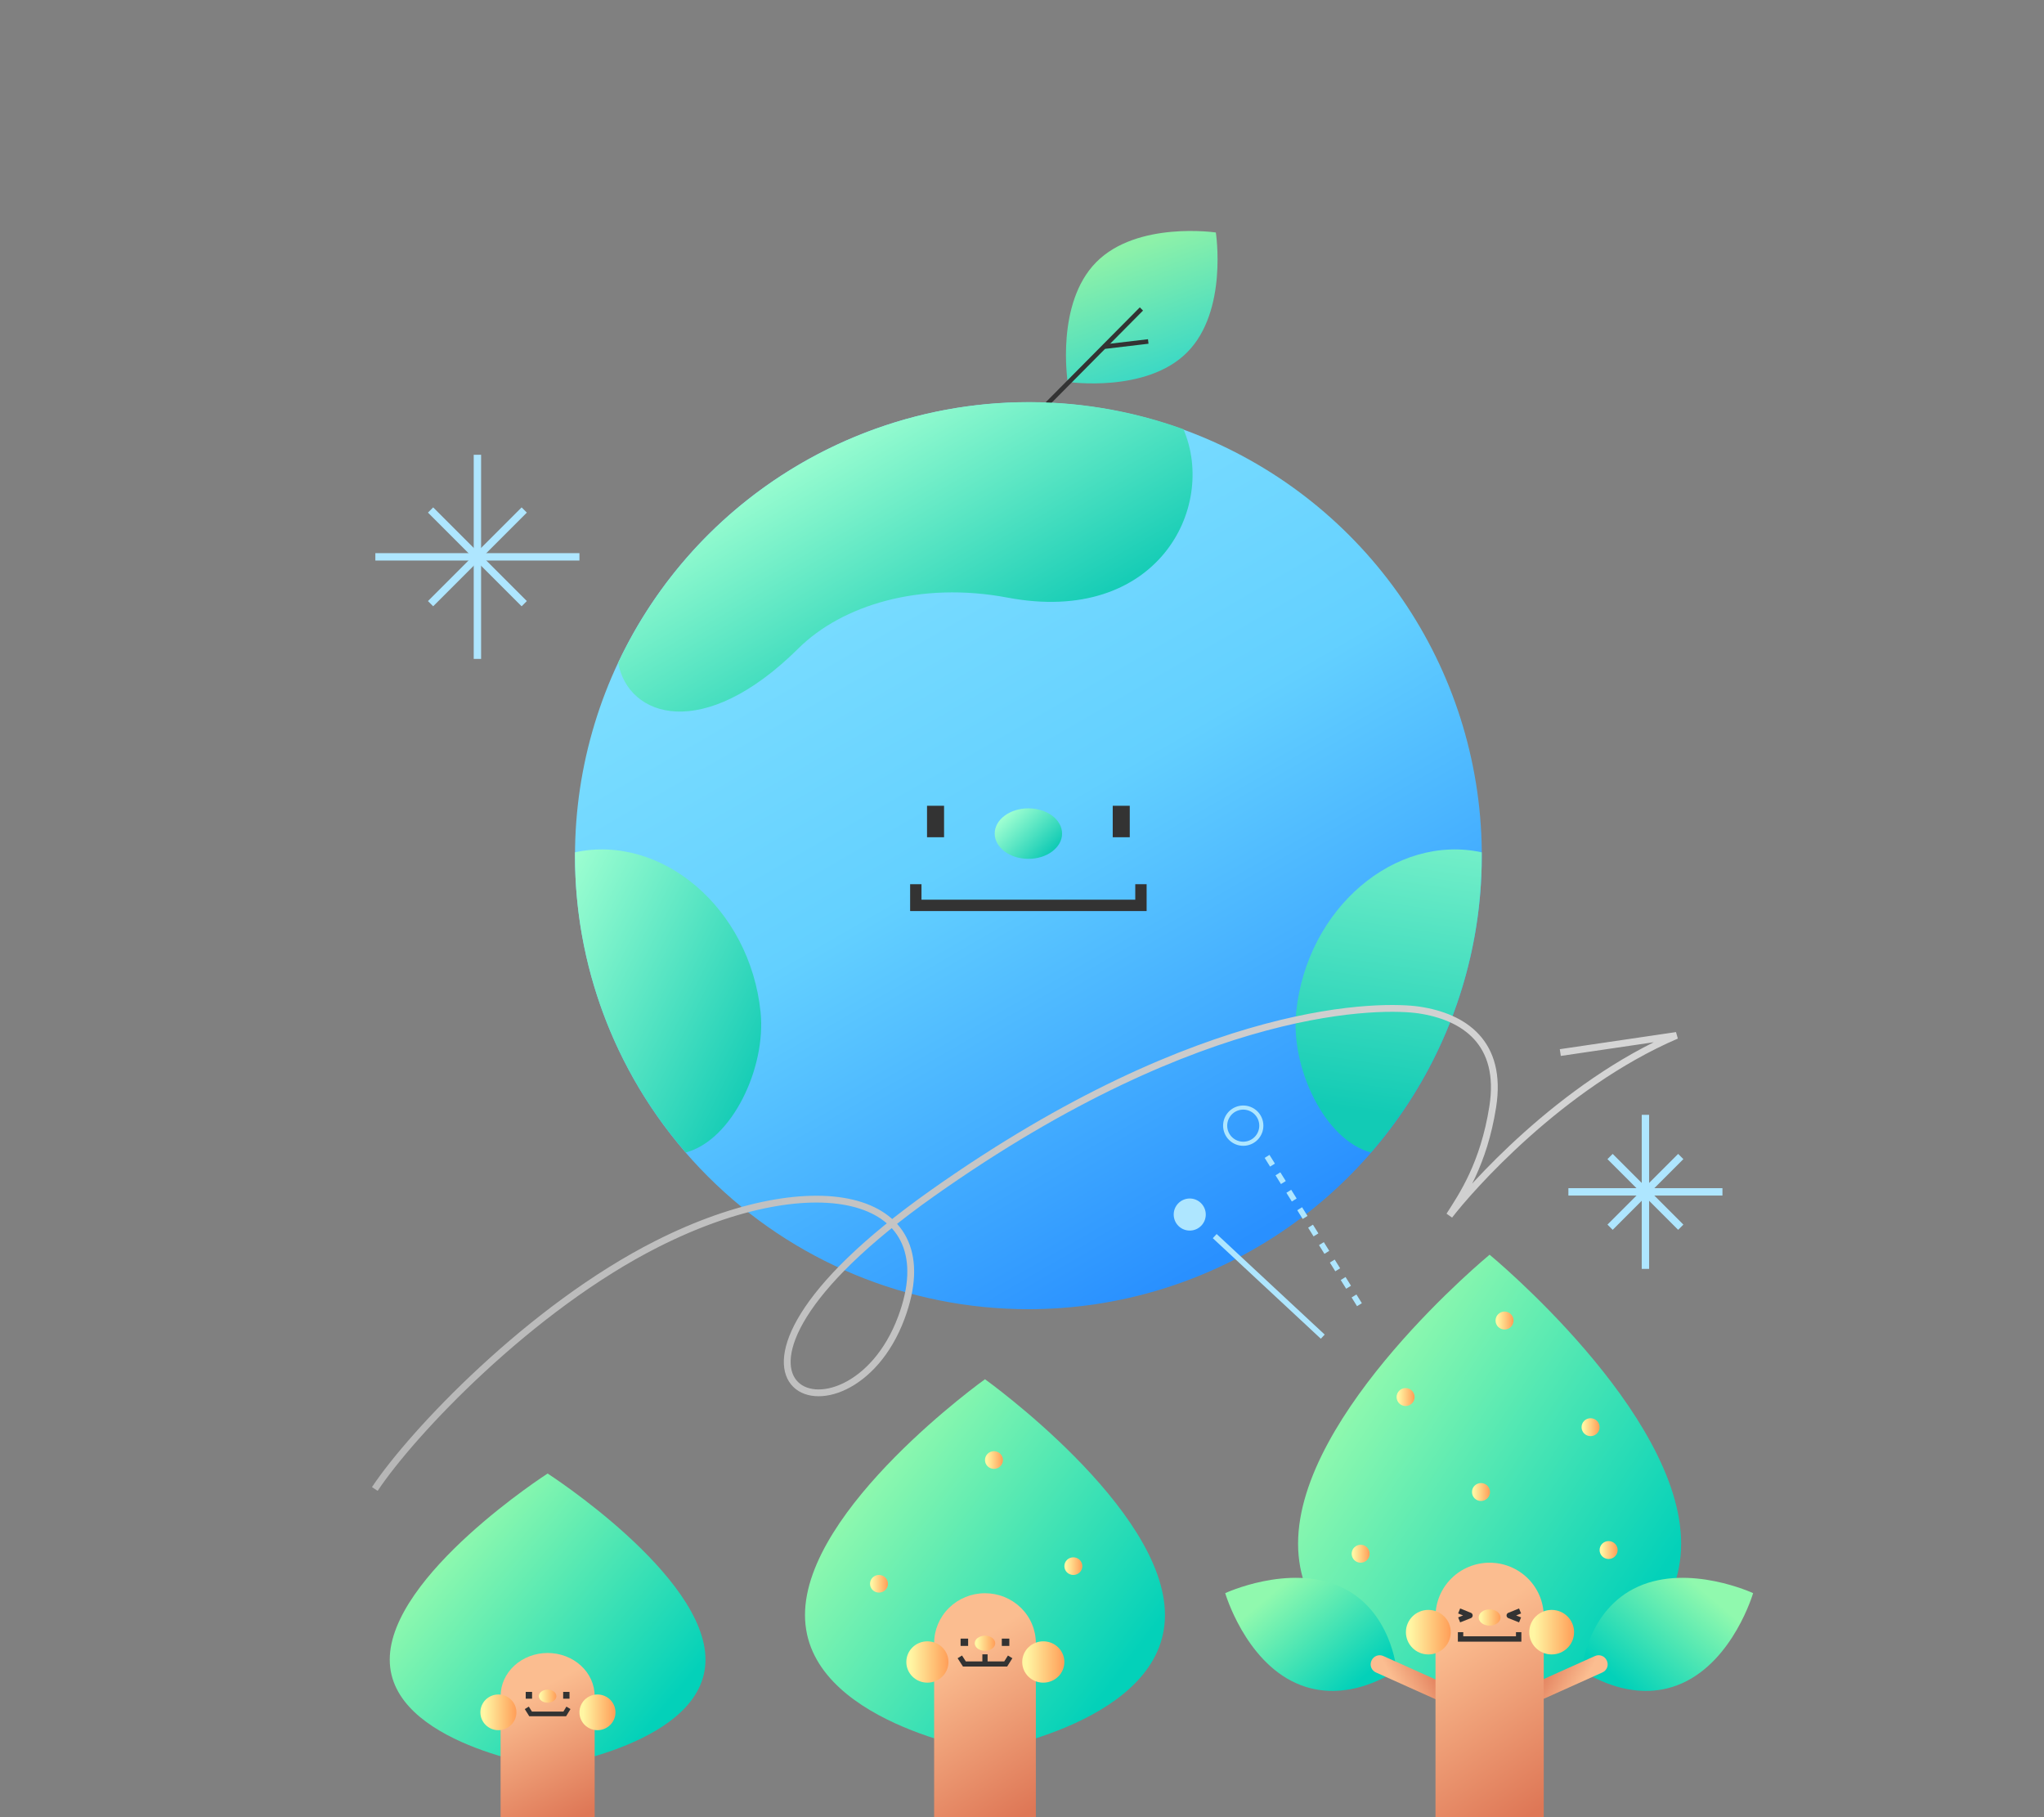 <svg width="360" height="320" viewBox="0 0 360 320" fill="none" xmlns="http://www.w3.org/2000/svg">
<rect x="0" y="0" width="360" height="320" fill="#808080" stroke="none"/>
<path d="M181.127 230.545C196.921 230.545 212.36 225.862 225.492 217.087C238.625 208.312 248.86 195.841 254.904 181.249C260.948 166.657 262.53 150.601 259.448 135.111C256.367 119.62 248.762 105.391 237.594 94.223C226.426 83.055 212.197 75.45 196.706 72.368C181.216 69.287 165.159 70.869 150.568 76.913C135.976 82.957 123.504 93.192 114.73 106.324C105.955 119.456 101.271 134.896 101.271 150.69C101.271 171.869 109.685 192.18 124.661 207.156C139.636 222.132 159.948 230.545 181.127 230.545Z" fill="url(#paint0_linear_786_11615)"/>
<path d="M188.048 67.252C188.048 67.252 201.894 69.301 209.099 62.035C216.304 54.769 214.139 40.94 214.139 40.94C214.139 40.94 200.292 38.892 193.087 46.157C185.882 53.423 188.048 67.252 188.048 67.252Z" fill="url(#paint1_linear_786_11615)"/>
<path d="M201.033 54.406L184.48 71.099" stroke="#333333" stroke-width="0.8"/>
<path d="M194.575 61.038L202.235 60.131" stroke="#333333" stroke-width="0.8"/>
<path d="M181.125 151.24C184.405 151.24 187.058 149.253 187.058 146.791C187.058 144.328 184.405 142.351 181.125 142.351C177.846 142.351 175.193 144.338 175.193 146.791C175.193 149.243 177.855 151.24 181.125 151.24Z" fill="url(#paint2_linear_786_11615)"/>
<path d="M164.773 141.894V147.436" stroke="#333333" stroke-width="3" stroke-miterlimit="10"/>
<path d="M197.479 141.894V147.436" stroke="#333333" stroke-width="3" stroke-miterlimit="10"/>
<path d="M200.949 155.705V159.434H161.297V155.705" stroke="#333333" stroke-width="2" stroke-miterlimit="10"/>
<path d="M108.875 116.713C110.643 126.372 123.886 130.783 140.627 114.175C148.299 106.569 162.065 102.33 177.465 105.239C203.685 110.191 214.398 89.496 208.438 75.587C189.702 68.802 169.108 69.258 150.691 76.865C132.273 84.473 117.361 98.684 108.875 116.713Z" fill="url(#paint3_linear_786_11615)"/>
<path d="M101.272 150.091C101.272 150.281 101.272 150.471 101.272 150.661C101.243 169.874 108.173 188.448 120.779 202.948C128.926 200.799 134.963 188.041 133.955 178.23C132.073 159.892 116.482 146.792 101.272 150.091Z" fill="url(#paint4_linear_786_11615)"/>
<path d="M260.973 150.091C260.973 150.281 260.973 150.471 260.973 150.661C261.001 169.874 254.071 188.448 241.465 202.948C233.318 200.799 227.281 188.041 228.289 178.23C230.171 159.892 245.762 146.792 260.973 150.091Z" fill="url(#paint5_linear_786_11615)"/>
<path d="M66.012 262.205C72.552 252.37 93.361 230.308 115.798 219.005C143.845 204.875 166.903 210.21 158.737 232.072C149.305 257.323 115.798 244.36 164.202 210.138C212.373 176.081 243.991 176.978 249.906 177.857C257.867 179.04 264.696 183.608 262.906 194.928C261.316 204.991 257.532 210.523 255.276 214.049C258.756 209.502 274.808 191.146 295.273 182.34L274.808 185.352" stroke="url(#paint6_linear_786_11615)" stroke-width="1.2"/>
<path d="M276.234 209.883H303.365" stroke="#AEE6FF" stroke-width="1.3"/>
<path d="M289.801 196.318L289.801 223.448" stroke="#AEE6FF" stroke-width="1.3"/>
<path d="M283.574 203.657L296.025 216.108" stroke="#AEE6FF" stroke-width="1.3"/>
<path d="M296.025 203.657L283.575 216.108" stroke="#AEE6FF" stroke-width="1.3"/>
<path d="M66.109 98.058H102.054" stroke="#AEE6FF" stroke-width="1.3"/>
<path d="M84.084 80.085L84.084 116.03" stroke="#AEE6FF" stroke-width="1.3"/>
<path d="M75.834 89.809L92.33 106.305" stroke="#AEE6FF" stroke-width="1.3"/>
<path d="M92.33 89.809L75.834 106.305" stroke="#AEE6FF" stroke-width="1.3"/>
<path d="M223.162 203.635L240.116 230.848" stroke="#AEE6FF" stroke-dasharray="1.81 1.81"/>
<circle cx="218.966" cy="198.226" r="3.186" transform="rotate(27.361 218.966 198.226)" stroke="#AEE6FF" stroke-width="0.723"/>
<circle cx="209.543" cy="213.877" r="2.824" transform="rotate(-45.655 209.543 213.877)" fill="#AEE6FF"/>
<path d="M213.943 217.675L232.973 235.381" stroke="#AEE6FF"/>
<path d="M296.091 271.831C296.091 294.945 262.357 301.209 262.357 301.209C262.357 301.209 228.623 294.945 228.623 271.831C228.623 248.718 262.357 220.951 262.357 220.951C262.357 220.951 296.091 248.722 296.091 271.831Z" fill="url(#paint7_linear_786_11615)"/>
<path d="M228.277 296.406C237.319 300.472 245.973 294.11 245.973 294.11C245.973 294.11 245.084 283.459 236.046 279.398C227.008 275.336 215.791 280.546 215.791 280.546C215.791 280.546 219.231 292.345 228.277 296.406Z" fill="url(#paint8_linear_786_11615)"/>
<path d="M241.545 292.455L241.573 292.393C241.658 292.207 241.778 292.04 241.928 291.901C242.078 291.761 242.253 291.653 242.445 291.581C242.637 291.509 242.842 291.476 243.047 291.482C243.252 291.489 243.454 291.535 243.641 291.619L255.877 297.116L254.56 300.005L242.324 294.508C241.946 294.338 241.652 294.027 241.506 293.642C241.36 293.257 241.374 292.83 241.545 292.455Z" fill="url(#paint9_linear_786_11615)"/>
<path d="M296.281 296.406C287.239 300.472 278.586 294.11 278.586 294.11C278.586 294.11 279.475 283.459 288.512 279.398C297.55 275.336 308.768 280.546 308.768 280.546C308.768 280.546 305.328 292.345 296.281 296.406Z" fill="url(#paint10_linear_786_11615)"/>
<path d="M283.012 292.455L282.984 292.393C282.899 292.207 282.778 292.04 282.629 291.901C282.479 291.761 282.303 291.653 282.111 291.581C281.919 291.509 281.715 291.476 281.51 291.482C281.305 291.489 281.103 291.535 280.916 291.619L268.679 297.116L269.996 300.005L282.233 294.508C282.61 294.338 282.905 294.027 283.051 293.642C283.197 293.257 283.183 292.83 283.012 292.455Z" fill="url(#paint11_linear_786_11615)"/>
<path d="M262.358 275.187C263.61 275.187 264.85 275.431 266.006 275.907C267.163 276.383 268.214 277.08 269.1 277.958C269.985 278.837 270.687 279.881 271.166 281.029C271.645 282.177 271.892 283.408 271.892 284.651V320H252.828V284.646C252.829 282.138 253.834 279.732 255.621 277.958C257.408 276.185 259.831 275.188 262.358 275.187Z" fill="url(#paint12_linear_786_11615)"/>
<path d="M262.356 286.271C263.419 286.271 264.281 285.629 264.281 284.838C264.281 284.047 263.419 283.405 262.356 283.405C261.293 283.405 260.432 284.047 260.432 284.838C260.432 285.629 261.293 286.271 262.356 286.271Z" fill="url(#paint13_linear_786_11615)"/>
<path fill-rule="evenodd" clip-rule="evenodd" d="M257.717 288.147V287.42H256.768V289.09H267.952V287.42H267.002V288.147H257.717Z" fill="#333333"/>
<path d="M251.566 291.34C253.747 291.34 255.516 289.585 255.516 287.42C255.516 285.255 253.747 283.5 251.566 283.5C249.385 283.5 247.617 285.255 247.617 287.42C247.617 289.585 249.385 291.34 251.566 291.34Z" fill="url(#paint14_linear_786_11615)"/>
<path d="M273.285 291.34C275.466 291.34 277.234 289.585 277.234 287.42C277.234 285.255 275.466 283.5 273.285 283.5C271.104 283.5 269.336 285.255 269.336 287.42C269.336 289.585 271.104 291.34 273.285 291.34Z" fill="url(#paint15_linear_786_11615)"/>
<path d="M280.139 252.899C281.016 252.899 281.727 252.193 281.727 251.323C281.727 250.452 281.016 249.746 280.139 249.746C279.262 249.746 278.551 250.452 278.551 251.323C278.551 252.193 279.262 252.899 280.139 252.899Z" fill="url(#paint16_linear_786_11615)"/>
<path d="M264.989 234.121C265.866 234.121 266.577 233.415 266.577 232.544C266.577 231.674 265.866 230.968 264.989 230.968C264.111 230.968 263.4 231.674 263.4 232.544C263.4 233.415 264.111 234.121 264.989 234.121Z" fill="url(#paint17_linear_786_11615)"/>
<path d="M283.317 274.534C284.194 274.534 284.905 273.828 284.905 272.957C284.905 272.087 284.194 271.381 283.317 271.381C282.44 271.381 281.729 272.087 281.729 272.957C281.729 273.828 282.44 274.534 283.317 274.534Z" fill="url(#paint18_linear_786_11615)"/>
<path d="M247.561 247.593C248.438 247.593 249.149 246.887 249.149 246.017C249.149 245.146 248.438 244.44 247.561 244.44C246.684 244.44 245.973 245.146 245.973 246.017C245.973 246.887 246.684 247.593 247.561 247.593Z" fill="url(#paint19_linear_786_11615)"/>
<path d="M239.645 275.185C240.522 275.185 241.233 274.48 241.233 273.609C241.233 272.738 240.522 272.032 239.645 272.032C238.768 272.032 238.057 272.738 238.057 273.609C238.057 274.48 238.768 275.185 239.645 275.185Z" fill="url(#paint20_linear_786_11615)"/>
<path d="M260.838 264.317C261.715 264.317 262.427 263.611 262.427 262.74C262.427 261.869 261.715 261.164 260.838 261.164C259.961 261.164 259.25 261.869 259.25 262.74C259.25 263.611 259.961 264.317 260.838 264.317Z" fill="url(#paint21_linear_786_11615)"/>
<path fill-rule="evenodd" clip-rule="evenodd" d="M257.171 283.247L259.106 284.03L259.145 284.056C259.215 284.102 259.273 284.164 259.313 284.238C259.353 284.312 259.374 284.394 259.374 284.478C259.374 284.561 259.353 284.643 259.313 284.717C259.273 284.791 259.215 284.854 259.145 284.9L259.105 284.927L257.168 285.694L256.816 284.818L257.686 284.473L256.812 284.12L257.171 283.247Z" fill="#333333"/>
<path fill-rule="evenodd" clip-rule="evenodd" d="M267.544 283.247L265.609 284.03L265.569 284.056C265.5 284.102 265.442 284.164 265.402 284.238C265.362 284.312 265.341 284.394 265.341 284.478C265.341 284.561 265.362 284.643 265.402 284.717C265.442 284.791 265.5 284.854 265.569 284.9L265.61 284.927L267.547 285.694L267.899 284.818L267.029 284.473L267.902 284.12L267.544 283.247Z" fill="#333333"/>
<path d="M205.18 284.398C205.18 303.258 173.48 308.369 173.48 308.369C173.48 308.369 141.779 303.258 141.779 284.398C141.779 265.538 173.48 242.882 173.48 242.882C173.48 242.882 205.18 265.542 205.18 284.398Z" fill="url(#paint22_linear_786_11615)"/>
<path d="M175.061 258.66C175.936 258.66 176.644 257.965 176.644 257.108C176.644 256.25 175.936 255.555 175.061 255.555C174.187 255.555 173.479 256.25 173.479 257.108C173.479 257.965 174.187 258.66 175.061 258.66Z" fill="url(#paint23_linear_786_11615)"/>
<path d="M189.044 277.345C189.918 277.345 190.627 276.65 190.627 275.793C190.627 274.935 189.918 274.24 189.044 274.24C188.17 274.24 187.461 274.935 187.461 275.793C187.461 276.65 188.17 277.345 189.044 277.345Z" fill="url(#paint24_linear_786_11615)"/>
<path d="M154.811 280.45C155.686 280.45 156.394 279.755 156.394 278.898C156.394 278.04 155.686 277.345 154.811 277.345C153.937 277.345 153.229 278.04 153.229 278.898C153.229 279.755 153.937 280.45 154.811 280.45Z" fill="url(#paint25_linear_786_11615)"/>
<path d="M173.481 280.561C174.657 280.561 175.822 280.788 176.909 281.23C177.996 281.672 178.984 282.319 179.816 283.135C180.648 283.951 181.308 284.92 181.758 285.986C182.208 287.052 182.44 288.195 182.44 289.349V320H164.525L164.525 289.345C164.526 287.015 165.47 284.782 167.15 283.135C168.829 281.488 171.106 280.562 173.481 280.561Z" fill="url(#paint26_linear_786_11615)"/>
<path d="M173.479 290.702C174.477 290.702 175.287 290.107 175.287 289.372C175.287 288.637 174.477 288.042 173.479 288.042C172.48 288.042 171.67 288.637 171.67 289.372C171.67 290.107 172.48 290.702 173.479 290.702Z" fill="url(#paint27_linear_786_11615)"/>
<path d="M163.338 296.311C165.388 296.311 167.049 294.681 167.049 292.671C167.049 290.66 165.388 289.031 163.338 289.031C161.288 289.031 159.627 290.66 159.627 292.671C159.627 294.681 161.288 296.311 163.338 296.311Z" fill="url(#paint28_linear_786_11615)"/>
<path d="M183.748 296.311C185.798 296.311 187.459 294.681 187.459 292.671C187.459 290.66 185.798 289.031 183.748 289.031C181.699 289.031 180.037 290.66 180.037 292.671C180.037 294.681 181.699 296.311 183.748 296.311Z" fill="url(#paint29_linear_786_11615)"/>
<path fill-rule="evenodd" clip-rule="evenodd" d="M170.512 289.839L170.512 288.556L169.185 288.556L169.185 289.839L170.512 289.839Z" fill="#333333"/>
<path fill-rule="evenodd" clip-rule="evenodd" d="M177.771 289.839L177.771 288.556L176.445 288.556L176.445 289.839L177.771 289.839Z" fill="#333333"/>
<path fill-rule="evenodd" clip-rule="evenodd" d="M168.66 292.012L169.435 291.531L170.108 292.573H176.871L177.526 291.535L178.306 292.008L177.382 293.473H169.603L168.66 292.012Z" fill="#333333"/>
<path fill-rule="evenodd" clip-rule="evenodd" d="M173.938 291.321V293.394H173.021V291.321H173.938Z" fill="#333333"/>
<path d="M124.254 292.255C124.254 307.142 96.45 311.177 96.45 311.177C96.45 311.177 68.644 307.142 68.644 292.255C68.644 277.368 96.45 259.484 96.45 259.484C96.45 259.484 124.254 277.371 124.254 292.255Z" fill="url(#paint30_linear_786_11615)"/>
<path d="M96.45 291.083C97.538 291.083 98.616 291.28 99.621 291.661C100.626 292.042 101.54 292.601 102.309 293.305C103.078 294.009 103.689 294.845 104.105 295.766C104.522 296.686 104.736 297.672 104.736 298.668V319.999H88.168L88.168 298.665C88.169 296.654 89.042 294.726 90.595 293.305C92.148 291.883 94.254 291.084 96.45 291.083Z" fill="url(#paint31_linear_786_11615)"/>
<path d="M96.449 299.837C97.303 299.837 97.995 299.323 97.995 298.688C97.995 298.054 97.303 297.54 96.449 297.54C95.595 297.54 94.902 298.054 94.902 298.688C94.902 299.323 95.595 299.837 96.449 299.837Z" fill="url(#paint32_linear_786_11615)"/>
<path d="M87.78 304.677C89.532 304.677 90.953 303.27 90.953 301.535C90.953 299.8 89.532 298.394 87.78 298.394C86.028 298.394 84.607 299.8 84.607 301.535C84.607 303.27 86.028 304.677 87.78 304.677Z" fill="url(#paint33_linear_786_11615)"/>
<path d="M105.227 304.677C106.98 304.677 108.4 303.27 108.4 301.535C108.4 299.8 106.98 298.394 105.227 298.394C103.475 298.394 102.055 299.8 102.055 301.535C102.055 303.27 103.475 304.677 105.227 304.677Z" fill="url(#paint34_linear_786_11615)"/>
<path fill-rule="evenodd" clip-rule="evenodd" d="M93.712 297.938L92.594 297.938L92.594 299.135L93.712 299.135L93.712 297.938Z" fill="#333333"/>
<path fill-rule="evenodd" clip-rule="evenodd" d="M100.306 297.938L99.188 297.938L99.188 299.135L100.306 299.135L100.306 297.938Z" fill="#333333"/>
<path fill-rule="evenodd" clip-rule="evenodd" d="M92.426 300.965L93.137 300.528L93.683 301.398H99.231L99.762 300.531L100.477 300.961L99.702 302.227H93.217L92.426 300.965Z" fill="#333333"/>
<defs>
<linearGradient id="paint0_linear_786_11615" x1="139.501" y1="78.703" x2="220.12" y2="218.121" gradientUnits="userSpaceOnUse">
<stop stop-color="#84E2FF"/>
<stop offset="0.484" stop-color="#63D0FF"/>
<stop offset="1" stop-color="#2990FF"/>
</linearGradient>
<linearGradient id="paint1_linear_786_11615" x1="206.797" y1="38.48" x2="215.326" y2="62.026" gradientUnits="userSpaceOnUse">
<stop offset="0.094" stop-color="#8DF1A9"/>
<stop offset="1" stop-color="#3AD8C5"/>
</linearGradient>
<linearGradient id="paint2_linear_786_11615" x1="177.471" y1="143.172" x2="184.487" y2="150.456" gradientUnits="userSpaceOnUse">
<stop offset="0.005" stop-color="#9FFFD1"/>
<stop offset="1" stop-color="#12CBB5"/>
</linearGradient>
<linearGradient id="paint3_linear_786_11615" x1="135.084" y1="81.419" x2="160.676" y2="125.869" gradientUnits="userSpaceOnUse">
<stop offset="0.005" stop-color="#9FFFD1"/>
<stop offset="1" stop-color="#12CBB5"/>
</linearGradient>
<linearGradient id="paint4_linear_786_11615" x1="103.686" y1="143.057" x2="147.195" y2="164.696" gradientUnits="userSpaceOnUse">
<stop offset="0.005" stop-color="#9FFFD1"/>
<stop offset="1" stop-color="#12CBB5"/>
</linearGradient>
<linearGradient id="paint5_linear_786_11615" x1="206.829" y1="119.626" x2="196.516" y2="189.311" gradientUnits="userSpaceOnUse">
<stop offset="0.005" stop-color="#9FFFD1"/>
<stop offset="1" stop-color="#12CBB5"/>
</linearGradient>
<linearGradient id="paint6_linear_786_11615" x1="71.936" y1="265.075" x2="286.91" y2="183.126" gradientUnits="userSpaceOnUse">
<stop stop-color="#B7B7B7"/>
<stop offset="1" stop-color="#D5D5D5"/>
</linearGradient>
<linearGradient id="paint7_linear_786_11615" x1="241.577" y1="228.365" x2="299.647" y2="266.335" gradientUnits="userSpaceOnUse">
<stop offset="0.094" stop-color="#90F9AE"/>
<stop offset="1" stop-color="#03D1B9"/>
</linearGradient>
<linearGradient id="paint8_linear_786_11615" x1="221.586" y1="279.688" x2="237.105" y2="297.983" gradientUnits="userSpaceOnUse">
<stop offset="0.094" stop-color="#90F9AE"/>
<stop offset="1" stop-color="#03D1B9"/>
</linearGradient>
<linearGradient id="paint9_linear_786_11615" x1="243.641" y1="295.408" x2="251.856" y2="290.779" gradientUnits="userSpaceOnUse">
<stop offset="0.141" stop-color="#FBBD90"/>
<stop offset="1" stop-color="#DE7756"/>
</linearGradient>
<linearGradient id="paint10_linear_786_11615" x1="302.973" y1="279.688" x2="287.453" y2="297.983" gradientUnits="userSpaceOnUse">
<stop offset="0.094" stop-color="#90F9AE"/>
<stop offset="1" stop-color="#03D1B9"/>
</linearGradient>
<linearGradient id="paint11_linear_786_11615" x1="280.916" y1="295.408" x2="272.7" y2="290.779" gradientUnits="userSpaceOnUse">
<stop offset="0.141" stop-color="#FBBD90"/>
<stop offset="1" stop-color="#DE7756"/>
</linearGradient>
<linearGradient id="paint12_linear_786_11615" x1="251.136" y1="284.561" x2="273.222" y2="317.119" gradientUnits="userSpaceOnUse">
<stop offset="0.141" stop-color="#FBBD90"/>
<stop offset="1" stop-color="#DE7756"/>
</linearGradient>
<linearGradient id="paint13_linear_786_11615" x1="260.432" y1="284.838" x2="264.281" y2="284.838" gradientUnits="userSpaceOnUse">
<stop offset="0.109" stop-color="#FFF6A3"/>
<stop offset="1" stop-color="#FF9E58"/>
</linearGradient>
<linearGradient id="paint14_linear_786_11615" x1="247.617" y1="287.42" x2="255.516" y2="287.42" gradientUnits="userSpaceOnUse">
<stop offset="0.109" stop-color="#FFF6A3"/>
<stop offset="1" stop-color="#FF9E58"/>
</linearGradient>
<linearGradient id="paint15_linear_786_11615" x1="269.336" y1="287.42" x2="277.234" y2="287.42" gradientUnits="userSpaceOnUse">
<stop offset="0.109" stop-color="#FFF6A3"/>
<stop offset="1" stop-color="#FF9E58"/>
</linearGradient>
<linearGradient id="paint16_linear_786_11615" x1="278.551" y1="251.323" x2="281.727" y2="251.323" gradientUnits="userSpaceOnUse">
<stop offset="0.109" stop-color="#FFF6A3"/>
<stop offset="1" stop-color="#FF9E58"/>
</linearGradient>
<linearGradient id="paint17_linear_786_11615" x1="263.4" y1="232.544" x2="266.577" y2="232.544" gradientUnits="userSpaceOnUse">
<stop offset="0.109" stop-color="#FFF6A3"/>
<stop offset="1" stop-color="#FF9E58"/>
</linearGradient>
<linearGradient id="paint18_linear_786_11615" x1="281.729" y1="272.957" x2="284.905" y2="272.957" gradientUnits="userSpaceOnUse">
<stop offset="0.109" stop-color="#FFF6A3"/>
<stop offset="1" stop-color="#FF9E58"/>
</linearGradient>
<linearGradient id="paint19_linear_786_11615" x1="245.973" y1="246.017" x2="249.149" y2="246.017" gradientUnits="userSpaceOnUse">
<stop offset="0.109" stop-color="#FFF6A3"/>
<stop offset="1" stop-color="#FF9E58"/>
</linearGradient>
<linearGradient id="paint20_linear_786_11615" x1="238.057" y1="273.609" x2="241.233" y2="273.609" gradientUnits="userSpaceOnUse">
<stop offset="0.109" stop-color="#FFF6A3"/>
<stop offset="1" stop-color="#FF9E58"/>
</linearGradient>
<linearGradient id="paint21_linear_786_11615" x1="259.25" y1="262.74" x2="262.427" y2="262.74" gradientUnits="userSpaceOnUse">
<stop offset="0.109" stop-color="#FFF6A3"/>
<stop offset="1" stop-color="#FF9E58"/>
</linearGradient>
<linearGradient id="paint22_linear_786_11615" x1="153.952" y1="248.932" x2="203.663" y2="286.366" gradientUnits="userSpaceOnUse">
<stop offset="0.094" stop-color="#90F9AE"/>
<stop offset="1" stop-color="#03D1B9"/>
</linearGradient>
<linearGradient id="paint23_linear_786_11615" x1="173.479" y1="257.108" x2="176.644" y2="257.108" gradientUnits="userSpaceOnUse">
<stop offset="0.109" stop-color="#FFF6A3"/>
<stop offset="1" stop-color="#FF9E58"/>
</linearGradient>
<linearGradient id="paint24_linear_786_11615" x1="187.461" y1="275.793" x2="190.627" y2="275.793" gradientUnits="userSpaceOnUse">
<stop offset="0.109" stop-color="#FFF6A3"/>
<stop offset="1" stop-color="#FF9E58"/>
</linearGradient>
<linearGradient id="paint25_linear_786_11615" x1="153.229" y1="278.898" x2="156.394" y2="278.898" gradientUnits="userSpaceOnUse">
<stop offset="0.109" stop-color="#FFF6A3"/>
<stop offset="1" stop-color="#FF9E58"/>
</linearGradient>
<linearGradient id="paint26_linear_786_11615" x1="162.936" y1="288.811" x2="181.872" y2="318.619" gradientUnits="userSpaceOnUse">
<stop offset="0.141" stop-color="#FBBD90"/>
<stop offset="1" stop-color="#DE7756"/>
</linearGradient>
<linearGradient id="paint27_linear_786_11615" x1="171.67" y1="289.372" x2="175.287" y2="289.372" gradientUnits="userSpaceOnUse">
<stop offset="0.109" stop-color="#FFF6A3"/>
<stop offset="1" stop-color="#FF9E58"/>
</linearGradient>
<linearGradient id="paint28_linear_786_11615" x1="159.627" y1="292.671" x2="167.049" y2="292.671" gradientUnits="userSpaceOnUse">
<stop offset="0.109" stop-color="#FFF6A3"/>
<stop offset="1" stop-color="#FF9E58"/>
</linearGradient>
<linearGradient id="paint29_linear_786_11615" x1="180.037" y1="292.671" x2="187.459" y2="292.671" gradientUnits="userSpaceOnUse">
<stop offset="0.109" stop-color="#FFF6A3"/>
<stop offset="1" stop-color="#FF9E58"/>
</linearGradient>
<linearGradient id="paint30_linear_786_11615" x1="79.321" y1="264.259" x2="119.51" y2="297.888" gradientUnits="userSpaceOnUse">
<stop offset="0.094" stop-color="#90F9AE"/>
<stop offset="1" stop-color="#03D1B9"/>
</linearGradient>
<linearGradient id="paint31_linear_786_11615" x1="86.698" y1="297.132" x2="99.021" y2="321.6" gradientUnits="userSpaceOnUse">
<stop offset="0.141" stop-color="#FBBD90"/>
<stop offset="1" stop-color="#DE7756"/>
</linearGradient>
<linearGradient id="paint32_linear_786_11615" x1="94.902" y1="298.688" x2="97.995" y2="298.688" gradientUnits="userSpaceOnUse">
<stop offset="0.109" stop-color="#FFF6A3"/>
<stop offset="1" stop-color="#FF9E58"/>
</linearGradient>
<linearGradient id="paint33_linear_786_11615" x1="84.607" y1="301.535" x2="90.953" y2="301.535" gradientUnits="userSpaceOnUse">
<stop offset="0.109" stop-color="#FFF6A3"/>
<stop offset="1" stop-color="#FF9E58"/>
</linearGradient>
<linearGradient id="paint34_linear_786_11615" x1="102.055" y1="301.535" x2="108.4" y2="301.535" gradientUnits="userSpaceOnUse">
<stop offset="0.109" stop-color="#FFF6A3"/>
<stop offset="1" stop-color="#FF9E58"/>
</linearGradient>
</defs>
</svg>
